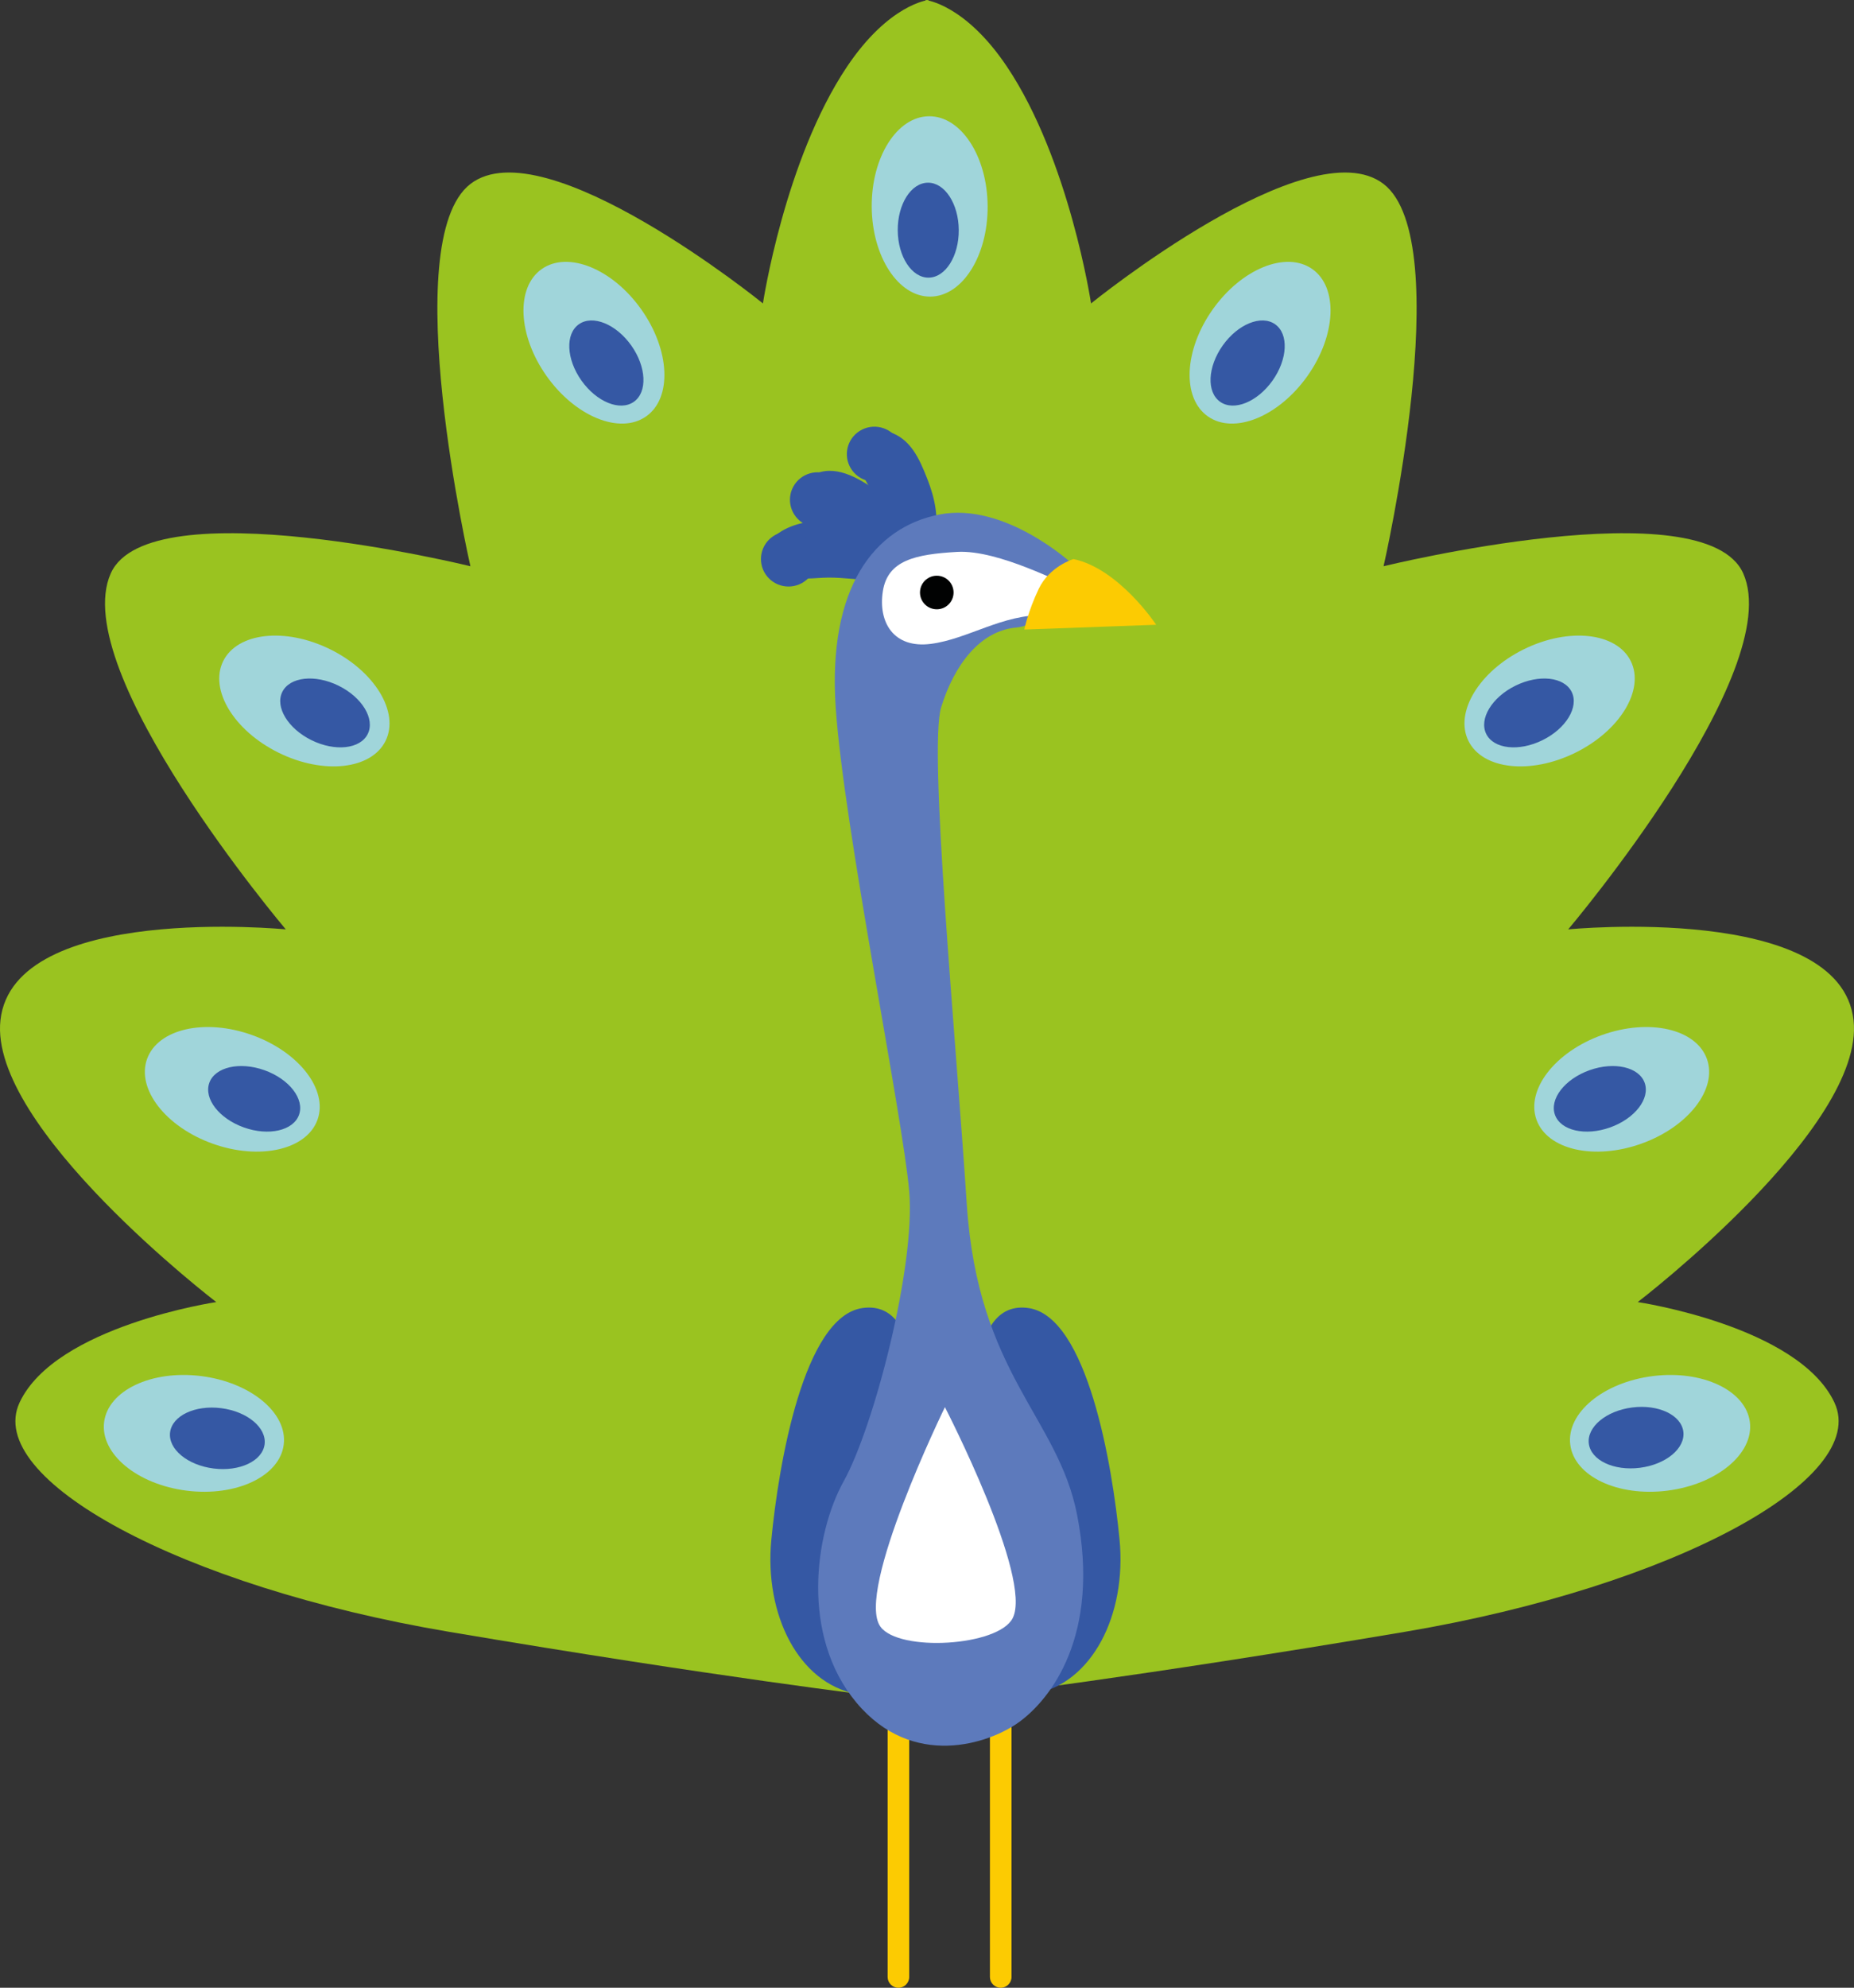 <?xml version="1.0" encoding="UTF-8" standalone="no"?>
<!-- Generator: Adobe Illustrator 17.0.0, SVG Export Plug-In . SVG Version: 6.00 Build 0)  -->

<svg
   xmlns:dc="http://purl.org/dc/elements/1.1/"
   xmlns:cc="http://creativecommons.org/ns#"
   xmlns:rdf="http://www.w3.org/1999/02/22-rdf-syntax-ns#"
   xmlns:svg="http://www.w3.org/2000/svg"
   xmlns="http://www.w3.org/2000/svg"
   xmlns:sodipodi="http://sodipodi.sourceforge.net/DTD/sodipodi-0.dtd"
   xmlns:inkscape="http://www.inkscape.org/namespaces/inkscape"
   version="1.1"
   x="0px"
   y="0px"
   width="135.593"
   height="145.338"
   viewBox="0 0 135.593 145.338"
   enable-background="new 0 0 1200 150"
   xml:space="preserve"
   id="svg901"
   sodipodi:docname="0.svg"
   inkscape:version="0.92.4 (5da689c313, 2019-01-14)"><rect x="0" y="0" width="135.593" height="145.338" fill="#333333" stroke="none"/><defs
   id="defs905" /><sodipodi:namedview
   pagecolor="#ffffff"
   bordercolor="#666666"
   borderopacity="1"
   objecttolerance="10"
   gridtolerance="10"
   guidetolerance="10"
   inkscape:pageopacity="0"
   inkscape:pageshadow="2"
   inkscape:window-width="1920"
   inkscape:window-height="1017"
   id="namedview903"
   showgrid="false"
   fit-margin-top="0"
   fit-margin-left="0"
   fit-margin-right="0"
   fit-margin-bottom="0"
   inkscape:zoom="0.94666667"
   inkscape:cx="696.56575"
   inkscape:cy="6.9285985"
   inkscape:window-x="-8"
   inkscape:window-y="-8"
   inkscape:window-maximized="1"
   inkscape:current-layer="svg901" />
<g
   id="Слой_11"
   transform="translate(-8.08,-2.309)">
</g>
<g
   id="Слой_1"
   transform="translate(-8.08,-2.309)">
	<path
   d="m 73.788,147.647 h -0.003 c -0.433,0 -0.788,-0.354 -0.788,-0.788 v -20.26 c 0,-0.433 0.354,-0.788 0.788,-0.788 h 0.003 c 0.433,0 0.788,0.354 0.788,0.788 v 20.26 c 0,0.433 -0.355,0.788 -0.788,0.788 z"
   id="path3"
   inkscape:connector-curvature="0"
   style="fill:#fccb02" />
	<path
   d="m 81.27,147.647 h -0.003 c -0.433,0 -0.788,-0.354 -0.788,-0.788 v -20.26 c 0,-0.433 0.354,-0.788 0.788,-0.788 h 0.003 c 0.433,0 0.788,0.354 0.788,0.788 v 20.26 c 0,0.433 -0.355,0.788 -0.788,0.788 z"
   id="path5"
   inkscape:connector-curvature="0"
   style="fill:#fccb02" />
	<path
   d="m 79.457,126.335 c 0,0 11.749,-1.397 31.39,-4.716 19.641,-3.319 34.02,-11.18 31.39,-16.77 -2.63,-5.59 -14.38,-7.337 -14.38,-7.337 0,0 16.659,-12.752 15.782,-20.612 -0.959,-8.594 -20.868,-6.638 -20.868,-6.638 0,0 15.987,-18.889 12.801,-26.028 -2.806,-6.289 -26.304,-0.524 -26.304,-0.524 0,0 5.436,-23.757 0,-27.95 -5.436,-4.192 -21.394,8.734 -21.394,8.734 0,0 -1.578,-10.481 -6.138,-17.294 C 78.66,2.604 75.774,2.309 75.774,2.309 v 125.249 z"
   id="path7"
   inkscape:connector-curvature="0"
   style="fill:#9ac320" />
	<g
   id="g13">
		<path
   d="m 128.959,102.923 c -3.627,0.456 -6.33,2.702 -6.037,5.015 0.293,2.313 3.471,3.82 7.099,3.363 3.627,-0.456 6.33,-2.702 6.037,-5.015 -0.293,-2.314 -3.471,-3.82 -7.099,-3.363 z"
   id="path9"
   inkscape:connector-curvature="0"
   style="fill:#a0d5da" />
		
			<ellipse
   transform="matrix(-0.126,-0.992,0.992,-0.126,37.251,247.716)"
   cx="127.777"
   cy="107.444"
   rx="2.223"
   ry="3.484"
   id="ellipse11"
   style="fill:#3558a4" />
	</g>
	<g
   id="g19">
		<path
   d="m 125.255,77.982 c -3.442,1.228 -5.592,4.003 -4.803,6.199 0.789,2.196 4.22,2.98 7.661,1.752 3.442,-1.228 5.592,-4.003 4.803,-6.199 -0.789,-2.196 -4.219,-2.98 -7.661,-1.752 z"
   id="path15"
   inkscape:connector-curvature="0"
   style="fill:#a0d5da" />
		<path
   d="m 124.331,80.559 c -1.812,0.646 -2.943,2.107 -2.528,3.263 0.415,1.156 2.221,1.568 4.032,0.922 1.812,-0.646 2.943,-2.107 2.528,-3.263 -0.415,-1.155 -2.22,-1.568 -4.032,-0.922 z"
   id="path17"
   inkscape:connector-curvature="0"
   style="fill:#3558a4" />
	</g>
	<g
   id="g25">
		<path
   d="m 119.534,49.778 c -3.278,1.613 -5.095,4.615 -4.058,6.706 1.037,2.091 4.535,2.478 7.812,0.865 3.278,-1.613 5.095,-4.615 4.058,-6.706 -1.036,-2.09 -4.534,-2.478 -7.812,-0.865 z"
   id="path21"
   inkscape:connector-curvature="0"
   style="fill:#a0d5da" />
		<path
   d="m 118.913,52.444 c -1.725,0.849 -2.681,2.429 -2.136,3.53 0.546,1.1 2.387,1.304 4.112,0.455 1.725,-0.849 2.681,-2.429 2.136,-3.53 -0.546,-1.1 -2.387,-1.304 -4.112,-0.455 z"
   id="path23"
   inkscape:connector-curvature="0"
   style="fill:#3558a4" />
	</g>
	<g
   id="g31">
		<path
   d="m 96.772,24.933 c -2.108,2.976 -2.266,6.478 -0.353,7.822 1.913,1.345 5.172,0.022 7.28,-2.953 2.108,-2.975 2.266,-6.478 0.353,-7.822 -1.913,-1.344 -5.173,-0.023 -7.28,2.953 z"
   id="path27"
   inkscape:connector-curvature="0"
   style="fill:#a0d5da" />
		<path
   d="m 97.503,27.571 c -1.109,1.566 -1.193,3.409 -0.186,4.117 1.007,0.708 2.722,0.012 3.832,-1.554 1.109,-1.566 1.193,-3.409 0.186,-4.117 -1.007,-0.708 -2.723,-0.012 -3.832,1.554 z"
   id="path29"
   inkscape:connector-curvature="0"
   style="fill:#3558a4" />
	</g>
	<path
   d="m 72.296,126.335 c 0,0 -11.749,-1.397 -31.39,-4.716 -19.641,-3.319 -34.02,-11.18 -31.39,-16.77 2.63,-5.59 14.38,-7.337 14.38,-7.337 0,0 -16.659,-12.752 -15.783,-20.612 0.959,-8.594 20.868,-6.638 20.868,-6.638 0,0 -15.986,-18.89 -12.801,-26.028 2.806,-6.289 26.304,-0.524 26.304,-0.524 0,0 -5.436,-23.757 0,-27.95 5.436,-4.193 21.394,8.734 21.394,8.734 0,0 1.579,-10.481 6.138,-17.294 3.076,-4.596 5.962,-4.891 5.962,-4.891 v 125.249 z"
   id="path33"
   inkscape:connector-curvature="0"
   style="fill:#9ac320" />
	<path
   d="m 74.926,104.936 c 0,0 0.526,-7.599 -3.77,-6.987 -4.296,0.611 -6.138,11.442 -6.664,16.944 -0.526,5.503 2.017,10.481 6.225,11.267 4.209,0.787 4.209,-21.224 4.209,-21.224 z"
   id="path35"
   inkscape:connector-curvature="0"
   style="fill:#3558a4" />
	<path
   d="m 79.526,104.936 c 0,0 -0.526,-7.599 3.77,-6.987 4.296,0.611 6.138,11.442 6.664,16.944 0.526,5.503 -2.017,10.481 -6.225,11.267 -4.209,0.787 -4.209,-21.224 -4.209,-21.224 z"
   id="path37"
   inkscape:connector-curvature="0"
   style="fill:#3558a4" />
	<g
   id="g69">
		<g
   id="g47">
			<g
   id="g43">
				<g
   id="g41">
					<path
   d="m 73,41.782 c -2.125,-1.522 -6.053,-2.015 -8.163,-0.358 -1.167,0.916 -0.291,2.517 0.779,2.95 0.987,0.399 2.004,0.175 3.043,0.166 1.186,-0.011 2.365,0.21 3.55,0.165 1.636,-0.063 2.039,-2.03 0.791,-2.923 z"
   id="path39"
   inkscape:connector-curvature="0"
   style="fill:#3558a4" />
				</g>
			</g>
			<ellipse
   cx="65.749"
   cy="43.185"
   rx="2.017"
   ry="2.009"
   id="ellipse45"
   style="fill:#3558a4" />
		</g>
		<g
   id="g57">
			<g
   id="g53">
				<g
   id="g51">
					<path
   d="m 75.03,41.642 c -0.287,-1.428 -1.561,-2.503 -2.68,-3.328 -1.221,-0.9 -2.959,-2.007 -4.511,-1.411 -1.015,0.39 -1.564,1.446 -1.002,2.462 0.673,1.217 2.027,1.559 3.162,2.217 1.066,0.617 2.042,1.527 3.251,1.839 1.122,0.289 1.996,-0.708 1.78,-1.779 z"
   id="path49"
   inkscape:connector-curvature="0"
   style="fill:#3558a4" />
				</g>
			</g>
			<path
   d="m 69.634,39.824 c 0.54,-0.97 0.188,-2.193 -0.786,-2.731 -0.974,-0.538 -2.202,-0.187 -2.742,0.783 -0.54,0.97 -0.188,2.193 0.786,2.731 0.975,0.538 2.202,0.188 2.742,-0.783 z"
   id="path55"
   inkscape:connector-curvature="0"
   style="fill:#3558a4" />
		</g>
		<g
   id="g67">
			<g
   id="g63">
				<g
   id="g61">
					<path
   d="m 76.405,41.729 c 0.382,-1.471 0.046,-3.003 -0.501,-4.392 -0.577,-1.467 -1.223,-2.976 -2.841,-3.462 -1.125,-0.338 -2.117,0.574 -2.181,1.661 -0.075,1.283 0.775,2.265 1.321,3.361 0.522,1.048 0.8,2.205 1.435,3.193 0.688,1.073 2.425,0.955 2.767,-0.361 z"
   id="path59"
   inkscape:connector-curvature="0"
   style="fill:#3558a4" />
				</g>
			</g>
			<path
   d="m 72.924,37.317 c 0.999,-0.491 1.408,-1.696 0.915,-2.691 -0.493,-0.995 -1.702,-1.403 -2.701,-0.912 -0.999,0.491 -1.408,1.696 -0.915,2.691 0.493,0.995 1.703,1.403 2.701,0.912 z"
   id="path65"
   inkscape:connector-curvature="0"
   style="fill:#3558a4" />
		</g>
	</g>
	<path
   d="m 86.5,43.535 c 0,0 -4.91,-4.542 -9.703,-3.61 -4.793,0.932 -8.184,5.357 -7.599,14.091 0.585,8.734 4.91,29.929 5.378,35.403 0.468,5.473 -2.578,17.206 -4.793,21.195 -2.134,3.843 -3.157,11.296 0.935,16.187 4.092,4.891 9.703,3.028 11.925,1.397 2.221,-1.63 5.953,-6.232 4.209,-15.139 C 85.449,105.897 79.604,102.811 78.785,90.35 77.967,77.889 75.979,57.043 76.914,54.016 77.849,50.988 79.72,48.426 82.409,48.193 85.097,47.96 86.5,43.535 86.5,43.535 Z"
   id="path71"
   inkscape:connector-curvature="0"
   style="fill:#5d7abc" />
	<path
   d="m 86.15,45.02 c -0.263,0.087 -4.998,-2.533 -8.067,-2.358 -3.069,0.175 -5.086,0.611 -5.436,2.882 -0.351,2.271 0.789,4.192 3.507,3.843 2.718,-0.349 5.261,-2.184 8.33,-2.096 3.068,0.087 1.666,-2.271 1.666,-2.271 z"
   id="path73"
   inkscape:connector-curvature="0"
   style="fill:#ffffff" />
	<path
   d="m 86.588,43.185 c 0,0 -1.754,0.524 -2.543,2.184 -0.789,1.66 -1.052,2.97 -1.052,2.97 l 9.645,-0.349 c 0,-0.001 -2.718,-4.106 -6.05,-4.805 z"
   id="path75"
   inkscape:connector-curvature="0"
   style="fill:#fccb02" />
	<circle
   cx="76.592"
   cy="45.631"
   r="1.228"
   id="circle77"
   style="fill:#010202" />
	<g
   id="g83">
		<path
   d="m 22.793,102.923 c 3.627,0.456 6.33,2.702 6.037,5.015 -0.293,2.313 -3.471,3.82 -7.099,3.363 -3.627,-0.456 -6.33,-2.702 -6.037,-5.015 0.294,-2.314 3.472,-3.82 7.099,-3.363 z"
   id="path79"
   inkscape:connector-curvature="0"
   style="fill:#a0d5da" />
		
			<ellipse
   transform="matrix(0.126,-0.992,0.992,0.126,-85.63,117.721)"
   cx="23.976"
   cy="107.444"
   rx="2.223"
   ry="3.484"
   id="ellipse81"
   style="fill:#3558a4" />
	</g>
	<g
   id="g89">
		<path
   d="m 26.497,77.982 c 3.442,1.228 5.592,4.003 4.803,6.199 -0.789,2.196 -4.22,2.98 -7.661,1.752 -3.442,-1.228 -5.592,-4.003 -4.803,-6.199 0.789,-2.196 4.219,-2.98 7.661,-1.752 z"
   id="path85"
   inkscape:connector-curvature="0"
   style="fill:#a0d5da" />
		<path
   d="m 27.421,80.559 c 1.812,0.646 2.943,2.107 2.528,3.263 -0.415,1.156 -2.221,1.568 -4.032,0.922 -1.812,-0.646 -2.943,-2.107 -2.528,-3.263 0.415,-1.155 2.221,-1.568 4.032,-0.922 z"
   id="path87"
   inkscape:connector-curvature="0"
   style="fill:#3558a4" />
	</g>
	<g
   id="g95">
		<path
   d="m 32.218,49.778 c 3.278,1.613 5.095,4.615 4.058,6.706 -1.037,2.091 -4.535,2.478 -7.813,0.865 -3.278,-1.613 -5.095,-4.615 -4.058,-6.706 1.038,-2.09 4.535,-2.478 7.813,-0.865 z"
   id="path91"
   inkscape:connector-curvature="0"
   style="fill:#a0d5da" />
		<path
   d="m 32.839,52.444 c 1.725,0.849 2.681,2.429 2.136,3.53 -0.545,1.101 -2.387,1.304 -4.112,0.455 -1.725,-0.849 -2.681,-2.429 -2.136,-3.53 0.546,-1.1 2.387,-1.304 4.112,-0.455 z"
   id="path93"
   inkscape:connector-curvature="0"
   style="fill:#3558a4" />
	</g>
	<g
   id="g101">
		<path
   d="m 54.981,24.933 c 2.108,2.976 2.266,6.478 0.353,7.822 -1.913,1.345 -5.172,0.022 -7.28,-2.953 -2.108,-2.976 -2.266,-6.478 -0.353,-7.822 1.913,-1.344 5.172,-0.023 7.28,2.953 z"
   id="path97"
   inkscape:connector-curvature="0"
   style="fill:#a0d5da" />
		<path
   d="m 54.25,27.571 c 1.109,1.566 1.193,3.409 0.186,4.117 -1.007,0.708 -2.722,0.012 -3.832,-1.554 -1.109,-1.566 -1.193,-3.409 -0.186,-4.117 1.007,-0.708 2.722,-0.012 3.832,1.554 z"
   id="path99"
   inkscape:connector-curvature="0"
   style="fill:#3558a4" />
	</g>
	<g
   id="g107">
		<ellipse
   transform="matrix(1,-0.007,0.007,1,-0.118,0.524)"
   cx="76.068"
   cy="17.411"
   rx="4.239"
   ry="6.594"
   id="ellipse103"
   style="fill:#a0d5da" />
		<ellipse
   transform="matrix(1,-0.007,0.007,1,-0.13,0.523)"
   cx="75.964"
   cy="19.147"
   rx="2.231"
   ry="3.471"
   id="ellipse105"
   style="fill:#3558a4" />
	</g>
	<g
   id="Слой_9__x28_копия_x29_">
		<path
   d="m 77.187,105.196 c 0,0 -6.582,13.475 -4.716,16.05 1.356,1.872 8.643,1.439 9.676,-0.63 1.473,-2.95 -4.96,-15.42 -4.96,-15.42 z"
   id="path109"
   inkscape:connector-curvature="0"
   style="fill:#ffffff" />
	</g>
</g>







</svg>